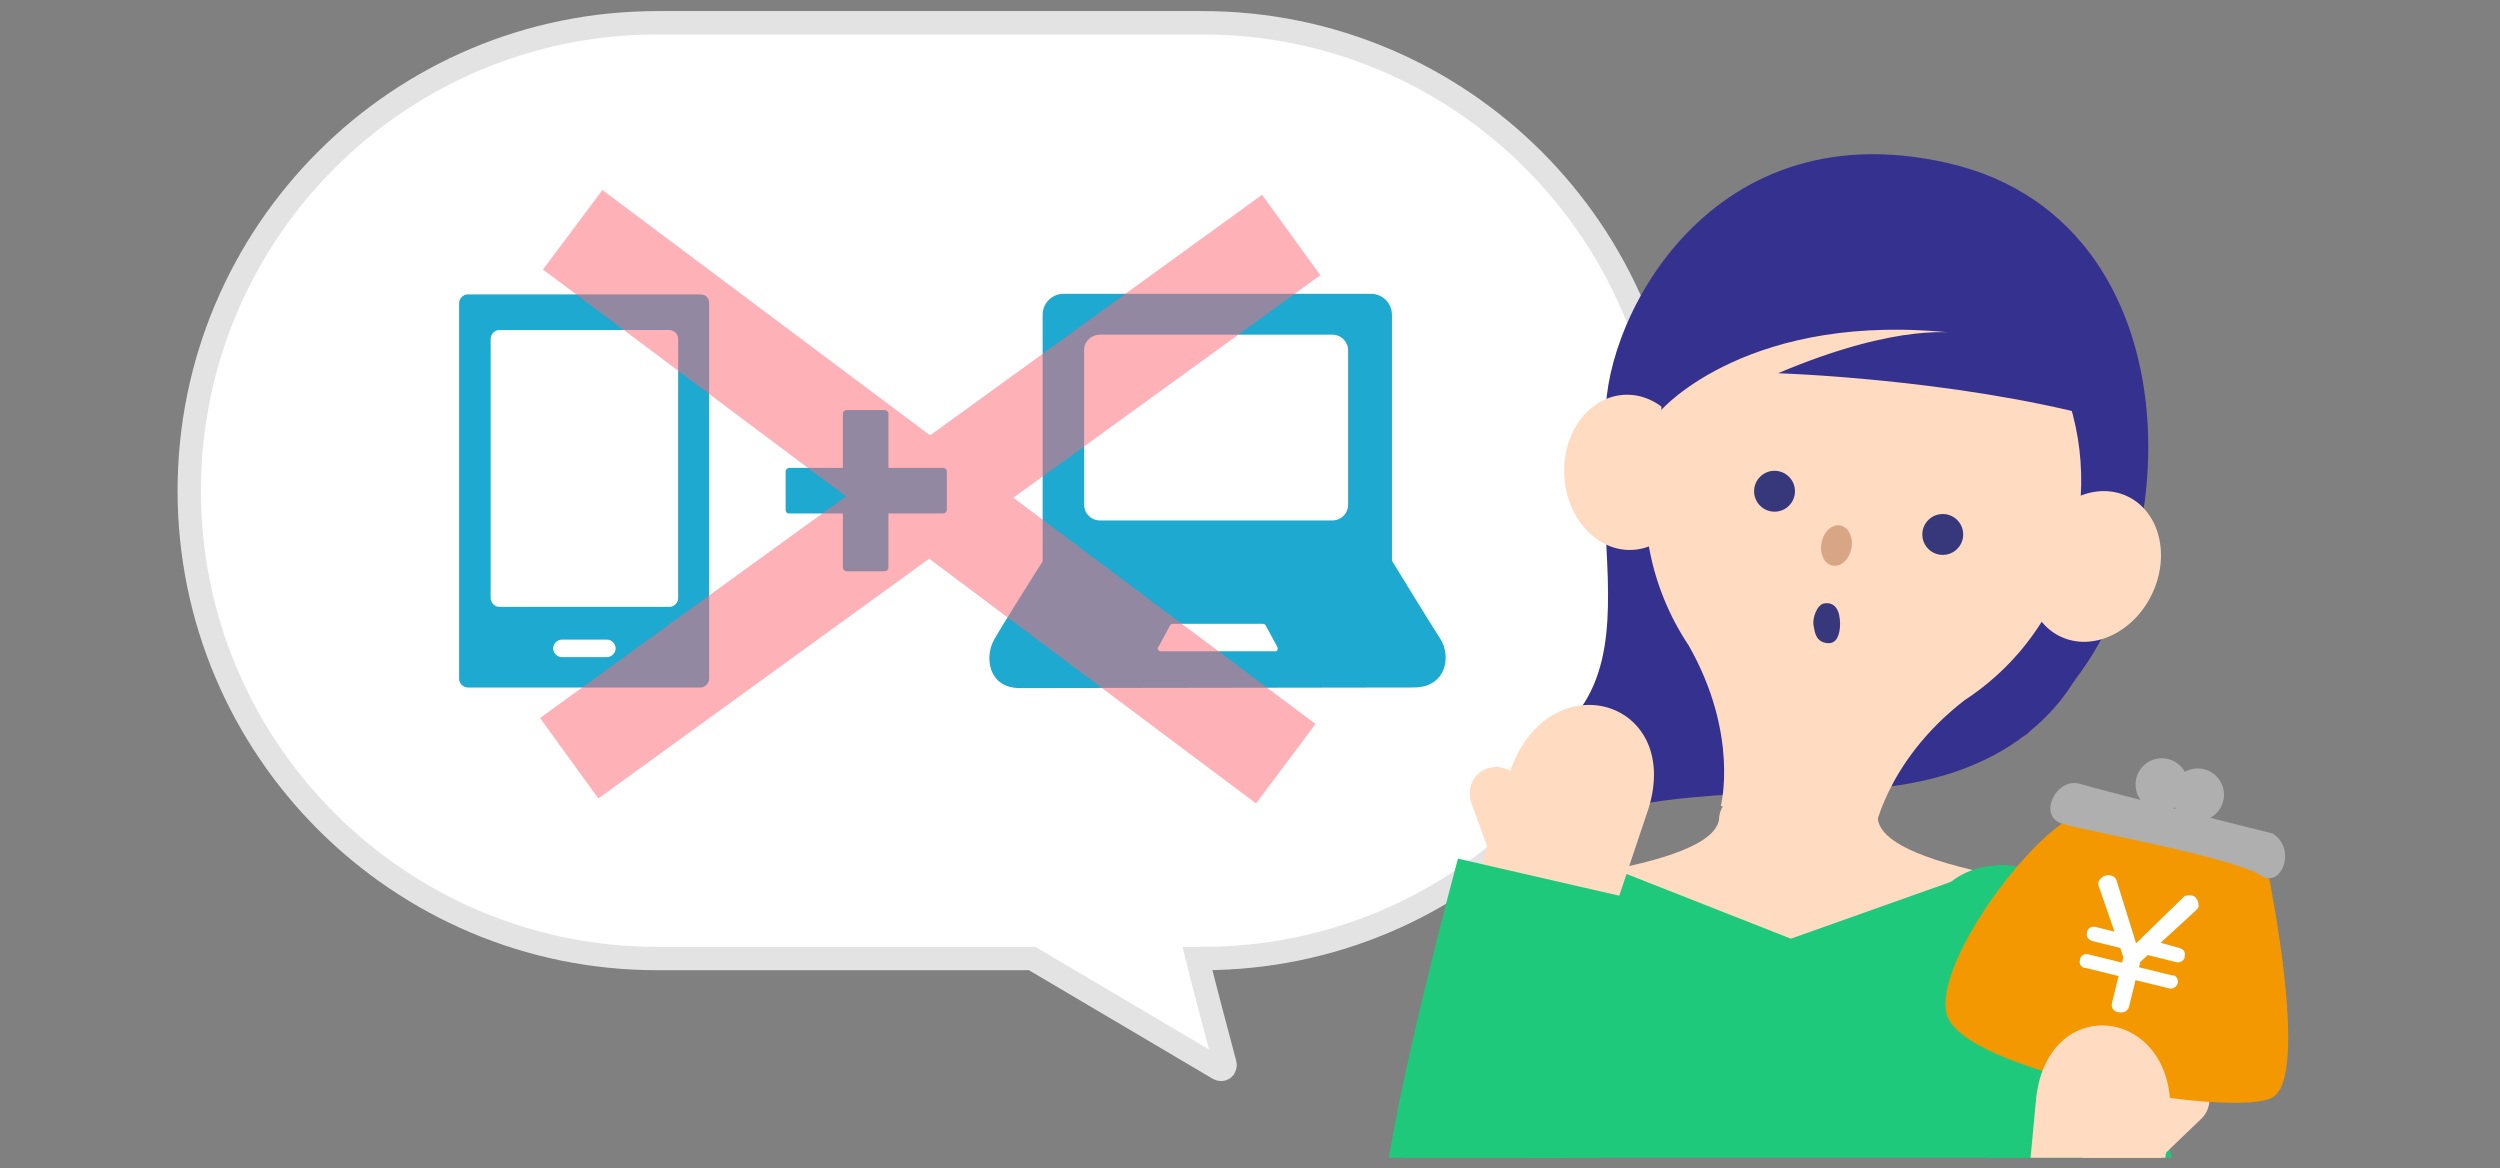 <?xml version="1.0" encoding="utf-8"?>
<!-- Generator: Adobe Illustrator 25.3.1, SVG Export Plug-In . SVG Version: 6.00 Build 0)  -->
<svg version="1.1" id="レイヤー_1" xmlns="http://www.w3.org/2000/svg" xmlns:xlink="http://www.w3.org/1999/xlink" x="0px"
	 y="0px" viewBox="0 0 428 200" style="enable-background:new 0 0 428 200;" xml:space="preserve">
<rect x="0" y="0" width="428" height="200" fill="#808080" stroke="none"/>
<style type="text/css">
	.st0{fill:#FFFFFF;}
	.st1{fill:none;stroke:#E3E3E3;stroke-width:4;stroke-miterlimit:10;}
	.st2{clip-path:url(#SVGID_2_);}
	.st3{fill:#FFDBC2;}
	.st4{fill:#1FC97C;}
	.st5{fill:#35318F;}
	.st6{fill:#37377C;}
	.st7{fill:#D8A684;}
	.st8{fill:#F39800;}
	.st9{fill:#AFAFAF;}
	.st10{fill:#1DA9D0;}
	.st11{opacity:0.52;}
	.st12{fill:#FF6A76;}
	.st13{fill:none;}
</style>
<g>
	<path class="st0" d="M205.9,3.9h-93.4C68.3,3.9,32.4,39.8,32.4,84l0,0c0,44.2,35.9,80.1,80.1,80.1h64.2l32,18.9
		c0.2,0.1,0.5,0.1,0.7,0c0.3-0.2,0.4-0.6,0.3-0.9c-1.6-6-3.2-12-4.7-18h0.9c44.2,0,80.1-35.9,80.1-80.1l0,0
		C286,39.8,250.1,3.9,205.9,3.9z"/>
	<path class="st1" d="M205.9,3.9h-93.4C68.3,3.9,32.4,39.8,32.4,84l0,0c0,44.2,35.9,80.1,80.1,80.1h64.2l32,18.9
		c0.2,0.1,0.5,0.1,0.7,0c0.3-0.2,0.4-0.6,0.3-0.9c-1.6-6-3.2-12-4.7-18h0.9c44.2,0,80.1-35.9,80.1-80.1l0,0
		C286,39.8,250.1,3.9,205.9,3.9z"/>
	<g>
		<defs>
			<rect id="SVGID_1_" x="214" y="6.3" width="183.6" height="191.9"/>
		</defs>
		<clipPath id="SVGID_2_">
			<use xlink:href="#SVGID_1_"  style="overflow:visible;"/>
		</clipPath>
		<g class="st2">
			<path class="st3" d="M321.5,140.3c0-0.7-0.2-1.4-0.5-2c-2.2-3.6-10.9-1.7-13.1-1.2c-2.2-0.5-10.9-2.4-13.1,1.2
				c-0.3,0.6-0.5,1.3-0.5,2c-0.4,2.6-4.1,5.8-18.4,8.6l30.9,13.3l33.8-12.6C325.6,146.4,321.9,143,321.5,140.3z"/>
			<path class="st4" d="M350.5,247.7l10.6-86.2c-6-6.3-14.1-14.6-19.6-13.2l-34.9,12.4l-31.5-12.4c-10.7,0-17.5,6.9-17.5,17.6
				l10.2,82.2L350.5,247.7z"/>
			<path class="st5" d="M275,72.6c-1.5-15.3,16.3-54.3,58.4-44.7c45.7,10.4,41.1,76.7,13.8,96.4s-63.7,0.5-63.7,0.5L275,72.6z"/>
			<path class="st5" d="M347.5,125.2c10.6-8.6,13-20.5,11.7-26.8c-2.3-10.5-76.6-50.1-76.6-50.1c-19.5,29.8,5.6,64.3-19,79.4
				c0,0,2.5-1.1,15.5,2.9c-2.3,2.7-4.2,5.7-5.6,9c0,0,7.2-3.5,32-3.9c5.1-0.1,9.3-0.2,13-0.6c12.6-0.7,21.7-4.3,28-9.1
				C346.9,125.8,347.2,125.5,347.5,125.2z"/>
			<path class="st3" d="M355.4,91.4c4.5-22.6-8.2-44.1-28.3-48.1s-40,11-44.5,33.6c-2.5,11.6-0.1,23.7,6.5,33.6
				c8.7,15.3,5.5,27.5,5.5,27.5l13.1,2.5l13,2.7c0,0,1.8-12.6,15.6-23.3C346.4,113.3,353.2,103.1,355.4,91.4z"/>
			
				<ellipse transform="matrix(0.998 -5.617002e-02 5.617002e-02 0.998 -4.101 15.794)" class="st3" cx="278.9" cy="80.9" rx="11" ry="13.3"/>
			
				<ellipse transform="matrix(0.434 -0.901 0.901 0.434 115.637 377.842)" class="st3" cx="358.4" cy="96.9" rx="13.3" ry="11"/>
			<path class="st5" d="M284.4,70.2c0,0,15.1-17.3,51-13.1c0,0-9.8-2.2-31,6.8c0,0,29.4,0.9,54.5,7.5c12.2,3.2-9.5-29.3-26.5-32.6
				S286.8,44.2,284.4,70.2z"/>
			<circle class="st6" cx="303.8" cy="84.1" r="3.5"/>
			<circle class="st6" cx="332.6" cy="91.5" r="3.5"/>
			
				<ellipse transform="matrix(0.195 -0.981 0.981 0.195 161.468 383.611)" class="st7" cx="314.4" cy="93.4" rx="3.5" ry="2.6"/>
			<path class="st6" d="M312.8,110.1c-1.9-0.2-2.1-1.8-2.3-2.9c-0.3-1.4,0.6-3.7,1.8-3.9c2.6-0.4,2.8,2.6,2.7,4.1
				C314.9,108.4,314.6,110.3,312.8,110.1z"/>
			<path class="st4" d="M251.1,161.2l-20,68.9h32.8l20-63.6c1.7-8.6-1.5-16.3-10.3-18.1S254.7,152.8,251.1,161.2z"/>
			<path class="st3" d="M254.8,131.5c-2.4,0.7-3.7,3.3-3,5.7c0,0,0,0,0,0L259,157l8.9-2.8l-7.2-19.7
				C259.8,132.1,257.2,130.8,254.8,131.5L254.8,131.5z"/>
			<path class="st3" d="M268.5,179.3c0,0,11.9-35.4,13.7-40.8c6-19.2-17.8-25.6-24-5.5s-12.9,42.8-12.9,42.8"/>
			<path class="st4" d="M279.2,153.8l-29.6-6.8c0,0-10.8,40-12.6,56.8s22.6,20.2,26.7,7.6S279.2,153.8,279.2,153.8z"/>
			<path class="st4" d="M339.7,148.4c-8.3,1.7-11.3,8.9-9.7,17l18.8,59.7h30.8l-18.7-64.7C357.5,152.5,348,146.8,339.7,148.4z"/>
			<path class="st3" d="M376.7,184.9c-1.9-1.7-4.8-1.7-6.6,0.1L355,199.6l6.8,6.4l15.2-14.6c1.7-1.8,1.7-4.7-0.2-6.4
				C376.8,184.9,376.8,184.9,376.7,184.9L376.7,184.9z"/>
			<path class="st8" d="M353,141c12.4,0.1,24.7,3.4,35.5,9.5c0,0,6.8,33.4,0.7,37.3s-53.8-4.1-56-14.4
				C331.6,165.5,344.3,147.2,353,141z"/>
			<path class="st9" d="M356.1,134.2c-4.1-1.2-7.3,5.5-3.1,6.8s29.4,5.8,34.1,8.9c3.4,2.3,6.2-4.5,2-7.2
				C389,142.7,360.1,135.4,356.1,134.2z"/>
			
				<ellipse transform="matrix(6.087429e-02 -0.998 0.998 6.087429e-02 213.644 495.503)" class="st9" cx="370.1" cy="134.2" rx="4.5" ry="4.5"/>
			
				<ellipse transform="matrix(6.087429e-02 -0.998 0.998 6.087429e-02 217.612 503.324)" class="st9" cx="376.3" cy="136" rx="4.5" ry="4.5"/>
			<path class="st0" d="M376,153.8c-0.2-0.3-0.5-0.5-0.9-0.5c-0.5-0.1-1.1,0-1.4,0.4l-8,7.8l-3.3-10.6c-0.1-0.5-0.5-0.9-1-1
				c-0.3-0.1-0.6-0.1-0.9,0c-0.5,0.1-1,0.5-1.2,1c-0.1,0.2-0.1,0.5,0,0.8l2.7,7.8l-3.2-0.8c-0.7-0.2-1.4,0.2-1.5,0.9
				c-0.2,0.7,0.2,1.3,0.9,1.5l0,0l4.8,1.2l0.5,1.6l-0.2,0.9l-5.7-1.4c-0.3-0.1-0.7-0.1-1,0.1c-0.3,0.2-0.5,0.5-0.5,0.8
				c-0.2,0.6,0.1,1.2,0.7,1.4l0,0h0.2l5.7,1.4l-1.1,4.5c-0.1,0.4-0.1,0.8,0.1,1.1c0.2,0.3,0.6,0.6,1,0.6h0.2c0.3,0.1,0.6,0,0.9-0.1
				c0.4-0.2,0.6-0.5,0.7-0.9l1.1-4.5l5.7,1.4c0.6,0.2,1.3-0.2,1.5-0.8l0,0c0.2-0.6-0.1-1.2-0.6-1.4h-0.3l-5.7-1.4l0.2-0.9l1.3-1.2
				l4.8,1.2c0.6,0.2,1.2-0.1,1.5-0.7v-0.2c0.1-0.3,0.1-0.7-0.1-1c-0.2-0.3-0.5-0.4-0.8-0.5l-3.2-0.9l6.1-5.6
				c0.2-0.2,0.4-0.4,0.4-0.7l0,0C376.4,154.6,376.3,154.2,376,153.8z"/>
			<path class="st3" d="M344.8,228.2c0,0,3.3-35,3.8-40.3c2.2-18.8,25.1-15.2,22.8,4.5s-5.3,41.8-5.3,41.8"/>
		</g>
	</g>
	<path class="st10" d="M119.9,50.4H80.1c-0.8,0-1.5,0.7-1.5,1.5v64.3c0,0.8,0.7,1.5,1.5,1.5h39.8c0.8,0,1.5-0.7,1.5-1.5V51.9
		C121.4,51,120.8,50.4,119.9,50.4z"/>
	<path class="st0" d="M103.9,112.5h-7.7c-0.8,0-1.5-0.7-1.5-1.5c0-0.8,0.7-1.5,1.5-1.5c0,0,0,0,0,0h7.7c0.8,0,1.5,0.7,1.5,1.5
		C105.4,111.8,104.7,112.5,103.9,112.5z"/>
	<path class="st0" d="M85.5,56.5h29.1c0.8,0,1.5,0.7,1.5,1.5v44.4c0,0.8-0.7,1.5-1.5,1.5H85.5c-0.8,0-1.5-0.7-1.5-1.5V58
		C84,57.2,84.7,56.5,85.5,56.5z"/>
	<path class="st10" d="M151.5,97.8h-6.6c-0.3,0-0.6-0.3-0.6-0.6V70.8c0-0.3,0.3-0.6,0.6-0.6h6.6c0.3,0,0.6,0.3,0.6,0.6v26.4
		C152.1,97.5,151.8,97.8,151.5,97.8z"/>
	<path class="st10" d="M134.5,87.3v-6.6c0-0.3,0.3-0.6,0.6-0.6h26.4c0.3,0,0.6,0.3,0.6,0.6v6.6c0,0.3-0.3,0.6-0.6,0.6H135
		C134.7,87.9,134.5,87.6,134.5,87.3z"/>
	<path class="st10" d="M246.6,109.4c-2-3.1-8.3-13.4-8.3-13.4V53.9c0-2-1.6-3.6-3.6-3.6h-52.6c-2,0-3.6,1.6-3.6,3.6v42.2
		c0,0-6.6,10.4-8.3,13.4s-1,8.3,4.4,8.3l67.4-0.1C247.6,117.7,248.5,112.4,246.6,109.4z"/>
	<path class="st0" d="M218.1,111.5h-19.4c-0.3,0-0.5-0.3-0.5-0.5c0-0.1,0-0.2,0.1-0.2l2-3.7c0.1-0.2,0.3-0.3,0.5-0.3h15.4
		c0.2,0,0.4,0.1,0.5,0.3l2,3.7c0.1,0.3,0,0.6-0.2,0.7C218.2,111.5,218.2,111.5,218.1,111.5z"/>
	<path class="st0" d="M188.3,57.3h39.8c1.5,0,2.7,1.2,2.7,2.7v26.4c0,1.5-1.2,2.7-2.7,2.7h-39.8c-1.5,0-2.7-1.2-2.7-2.7V59.9
		C185.6,58.5,186.8,57.3,188.3,57.3z"/>
	<g class="st11">
		
			<rect x="82.9" y="76.5" transform="matrix(0.81 -0.587 0.587 0.81 -19.596 109.624)" class="st12" width="152.6" height="17"/>
		
			<rect x="150.7" y="8.7" transform="matrix(0.599 -0.8 0.8 0.599 -4.276 161.488)" class="st12" width="17" height="152.6"/>
	</g>
	<rect class="st13" width="428" height="200"/>
</g>
</svg>

